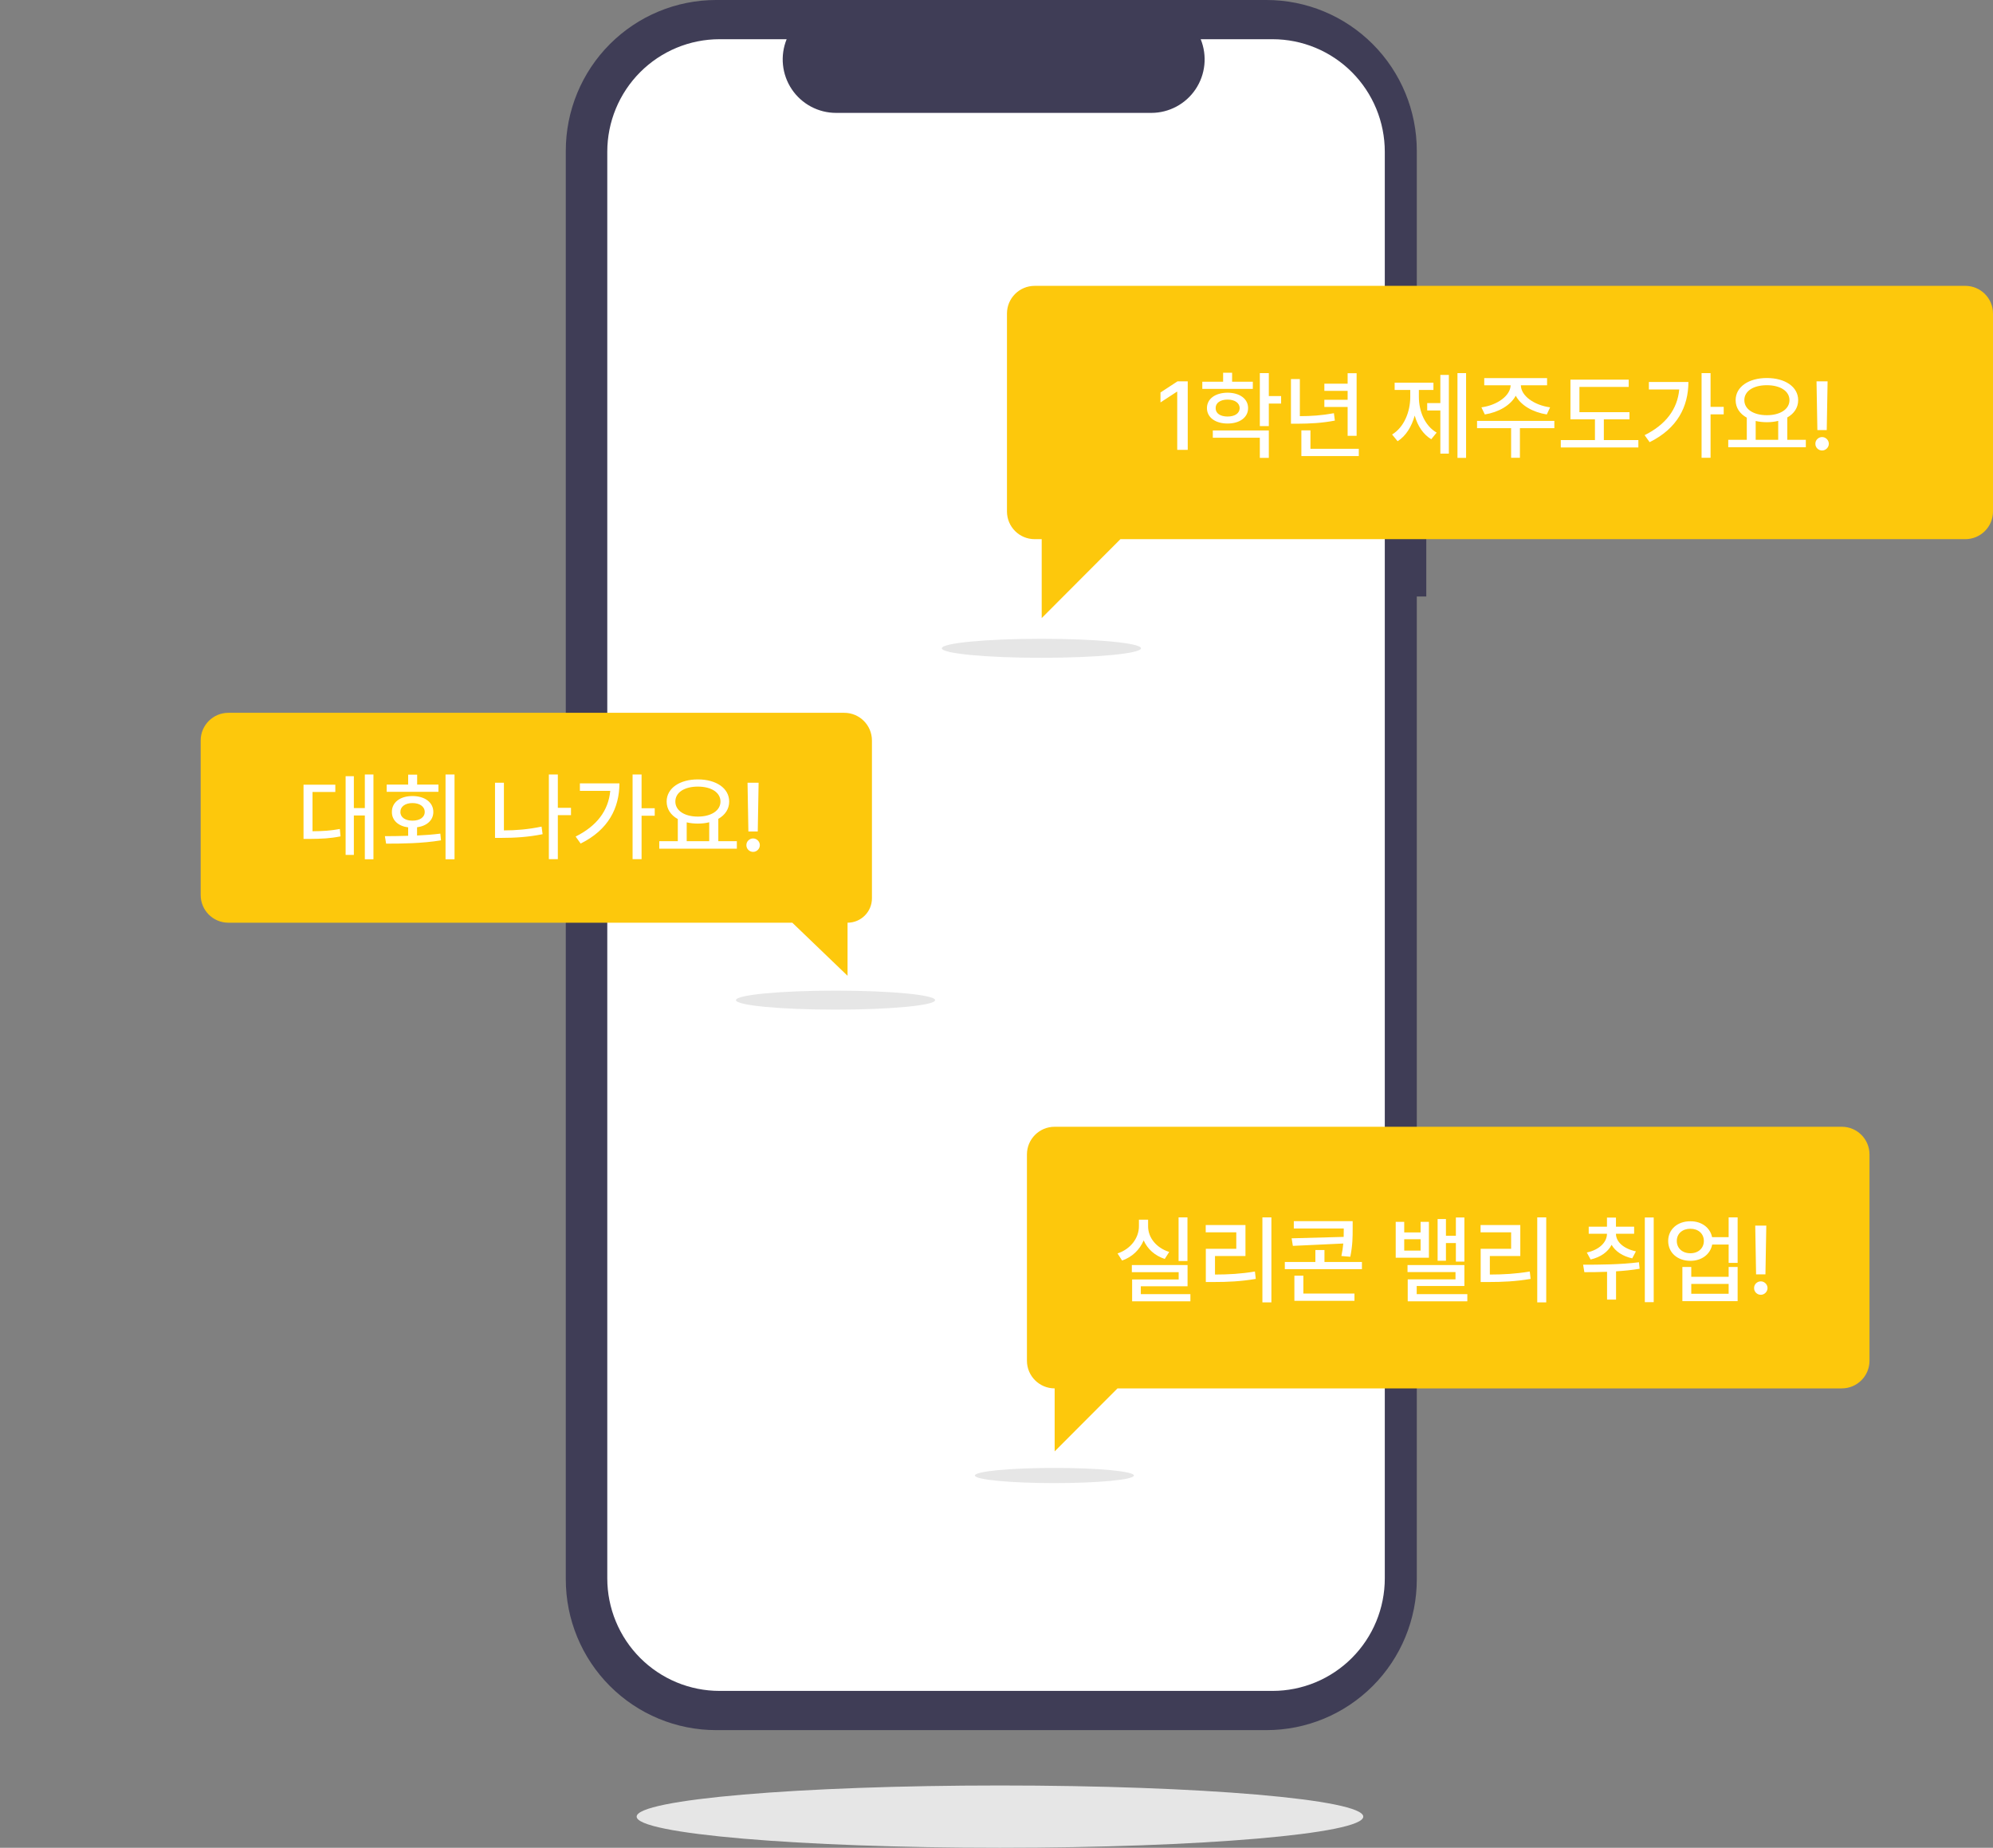 <svg width="288" height="267" viewBox="0 0 288 267" fill="none" xmlns="http://www.w3.org/2000/svg">
<rect x="0" y="0" width="288" height="267" fill="#808080" stroke="none"/>
<path d="M206.106 59.409H204.735V21.779C204.735 16.003 202.446 10.463 198.372 6.379C194.298 2.295 188.772 7.28846e-06 183.011 0H103.486C100.633 -7.66873e-06 97.808 0.563 95.172 1.658C92.537 2.752 90.142 4.357 88.124 6.379C86.107 8.401 84.507 10.802 83.415 13.445C82.323 16.087 81.761 18.919 81.761 21.779V228.221C81.761 231.081 82.323 233.913 83.415 236.555C84.507 239.198 86.107 241.599 88.124 243.621C90.142 245.643 92.537 247.248 95.172 248.342C97.808 249.437 100.633 250 103.486 250H183.011C188.772 250 194.298 247.705 198.372 243.621C202.446 239.537 204.735 233.997 204.735 228.221V86.195H206.105L206.106 59.409Z" fill="#3F3D56"/>
<path d="M183.887 5.666H173.507C173.984 6.84 174.166 8.113 174.037 9.373C173.908 10.634 173.472 11.843 172.767 12.895C172.062 13.947 171.11 14.808 169.994 15.404C168.879 16 167.634 16.312 166.37 16.312H120.812C119.548 16.312 118.303 16 117.188 15.404C116.072 14.808 115.12 13.947 114.415 12.895C113.71 11.843 113.273 10.634 113.145 9.373C113.016 8.113 113.198 6.84 113.675 5.666H103.98C99.677 5.666 95.55 7.38 92.508 10.43C89.465 13.48 87.756 17.617 87.756 21.931V228.069C87.756 230.205 88.175 232.32 88.991 234.294C89.806 236.267 91.001 238.06 92.508 239.57C94.014 241.08 95.803 242.278 97.771 243.096C99.739 243.913 101.849 244.334 103.98 244.334H183.887C186.018 244.334 188.127 243.913 190.096 243.096C192.064 242.278 193.853 241.08 195.359 239.57C196.866 238.06 198.061 236.267 198.876 234.294C199.691 232.32 200.111 230.205 200.111 228.069V21.931C200.111 19.795 199.691 17.68 198.876 15.707C198.061 13.733 196.866 11.94 195.359 10.43C193.853 8.92 192.064 7.722 190.096 6.904C188.127 6.087 186.018 5.666 183.887 5.666Z" fill="white"/>
<path d="M150.486 95.052C158.434 95.052 164.877 94.437 164.877 93.678C164.877 92.919 158.434 92.304 150.486 92.304C142.538 92.304 136.095 92.919 136.095 93.678C136.095 94.437 142.538 95.052 150.486 95.052Z" fill="#E6E6E6"/>
<path d="M288 45.306C288 43.097 286.209 41.306 284 41.306H149.513C147.304 41.306 145.513 43.097 145.513 45.306V73.908C145.513 76.117 147.304 77.908 149.513 77.908H150.532V89.312L161.907 77.908H284C286.209 77.908 288 76.117 288 73.908V45.306Z" fill="#FDC80C"/>
<path d="M270.153 166.816C270.153 164.607 268.362 162.816 266.153 162.816H152.398C150.189 162.816 148.398 164.607 148.398 166.816V196.621C148.398 198.83 150.195 200.621 152.404 200.621V209.723L161.484 200.621H266.153C268.362 200.621 270.153 198.83 270.153 196.621V166.816Z" fill="#FDC80C"/>
<path d="M171.596 175.912V182.215H170.311V175.912H171.596ZM171.609 182.803V185.865H164.855V187H172.02V188.039H163.598V184.881H170.324V183.828H163.557V182.803H171.609ZM165.908 177.184C165.895 178.824 167.084 180.314 168.957 180.902L168.314 181.914C166.886 181.449 165.812 180.479 165.266 179.234C164.705 180.574 163.611 181.641 162.148 182.146L161.492 181.121C163.406 180.479 164.582 178.879 164.582 177.184V176.24H165.908V177.184ZM183.723 175.912V188.189H182.424V175.912H183.723ZM179.977 177.02V181.49H175.574V184.17C177.557 184.163 179.293 184.074 181.344 183.732L181.467 184.799C179.293 185.168 177.447 185.25 175.287 185.25H174.248V180.451H178.65V178.072H174.234V177.02H179.977ZM195.467 176.459V177.539C195.467 178.701 195.467 179.932 195.125 181.6L193.84 181.49C193.977 180.827 194.065 180.239 194.113 179.686L186.826 180.027L186.648 178.934L194.168 178.729C194.182 178.312 194.182 177.922 194.182 177.539V177.512H186.963V176.459H195.467ZM196.807 182.352V183.391H185.664V182.352H190.08V180.629H191.393V182.352H196.807ZM195.727 186.918V187.971H187.045V184.334H188.344V186.918H195.727ZM202.918 176.555V178.086H205.283V176.555H206.486V181.736H201.688V176.555H202.918ZM202.918 180.711H205.283V179.07H202.918V180.711ZM211.613 175.926V182.297H210.383V179.617H208.947V182.174H207.744V176.145H208.947V178.564H210.383V175.926H211.613ZM211.613 182.803V185.824H204.723V187H212.037V188.039H203.424V184.867H210.328V183.814H203.396V182.803H211.613ZM223.439 175.912V188.189H222.141V175.912H223.439ZM219.693 177.02V181.49H215.291V184.17C217.273 184.163 219.01 184.074 221.061 183.732L221.184 184.799C219.01 185.168 217.164 185.25 215.004 185.25H213.965V180.451H218.367V178.072H213.951V177.02H219.693ZM233.516 178.277C233.516 179.439 234.609 180.438 236.4 180.82L235.867 181.832C234.459 181.518 233.427 180.813 232.887 179.877C232.36 180.896 231.308 181.661 229.852 181.996L229.305 180.984C231.109 180.602 232.217 179.494 232.217 178.277H229.578V177.252H232.217V175.939H233.516V177.252H236.141V178.277H233.516ZM238.971 175.926V188.162H237.686V175.926H238.971ZM228.771 182.748C231.096 182.748 234.172 182.734 236.838 182.393L236.934 183.336C235.812 183.521 234.657 183.637 233.529 183.705V187.793H232.23V183.773C231.055 183.821 229.934 183.828 228.949 183.828L228.771 182.748ZM244.275 176.473C245.889 176.459 247.133 177.396 247.406 178.77H249.799V175.912H251.098V182.488H249.799V179.836H247.42C247.153 181.244 245.902 182.188 244.275 182.188C242.402 182.188 241.062 181.012 241.062 179.316C241.062 177.648 242.402 176.459 244.275 176.473ZM244.275 177.553C243.113 177.553 242.307 178.264 242.307 179.316C242.307 180.369 243.113 181.094 244.275 181.094C245.41 181.094 246.217 180.369 246.217 179.316C246.217 178.264 245.41 177.553 244.275 177.553ZM244.398 183.076V184.498H249.799V183.076H251.098V188.012H243.113V183.076H244.398ZM244.398 186.945H249.799V185.523H244.398V186.945ZM255.24 177.102L255.117 184.143H253.764L253.641 177.102H255.24ZM254.447 187.096C253.914 187.096 253.463 186.658 253.477 186.125C253.463 185.592 253.914 185.154 254.447 185.154C254.967 185.154 255.418 185.592 255.418 186.125C255.418 186.658 254.967 187.096 254.447 187.096Z" fill="white"/>
<path d="M152.367 214.306C158.711 214.306 163.855 213.815 163.855 213.209C163.855 212.603 158.711 212.112 152.367 212.112C146.023 212.112 140.879 212.603 140.879 213.209C140.879 213.815 146.023 214.306 152.367 214.306Z" fill="#E6E6E6"/>
<path d="M120.738 145.892C128.687 145.892 135.13 145.277 135.13 144.518C135.13 143.759 128.687 143.144 120.738 143.144C112.79 143.144 106.347 143.759 106.347 144.518C106.347 145.277 112.79 145.892 120.738 145.892Z" fill="#E6E6E6"/>
<path d="M29 107C29 104.791 30.791 103 33 103H122C124.209 103 126 104.791 126 107V129.807C126 131.752 124.423 133.329 122.477 133.329V141L114.492 133.329H33C30.791 133.329 29 131.539 29 129.329V107Z" fill="#FDC80C"/>
<path d="M53.965 111.912V124.162H52.721V117.832H51.135V123.533H49.945V112.158H51.135V116.766H52.721V111.912H53.965ZM48.455 113.389V114.441H45.16V120.115C46.664 120.102 47.799 120.033 49.111 119.787L49.207 120.854C47.73 121.154 46.473 121.209 44.682 121.223H43.861V113.389H48.455ZM65.682 111.912V124.162H64.383V111.912H65.682ZM55.619 120.826C56.624 120.819 57.779 120.812 58.982 120.771V119.555C57.547 119.37 56.617 118.529 56.631 117.326C56.617 115.945 57.82 115.029 59.598 115.029C61.389 115.029 62.619 115.945 62.619 117.326C62.619 118.516 61.69 119.35 60.268 119.541V120.73C61.402 120.683 62.551 120.594 63.631 120.457L63.727 121.428C61.006 121.879 58.039 121.906 55.797 121.906L55.619 120.826ZM63.357 113.375V114.414H55.879V113.375H58.982V111.939H60.281V113.375H63.357ZM59.598 116.041C58.572 116.041 57.848 116.547 57.861 117.326C57.848 118.105 58.572 118.584 59.598 118.584C60.65 118.584 61.375 118.105 61.375 117.326C61.375 116.547 60.65 116.041 59.598 116.041ZM82.512 116.725V117.791H80.611V124.148H79.312V111.912H80.611V116.725H82.512ZM72.818 113.102V119.992C74.527 119.992 76.311 119.849 78.26 119.445L78.41 120.539C76.318 120.963 74.377 121.072 72.545 121.072H71.533V113.102H72.818ZM92.711 111.912V116.793H94.611V117.873H92.711V124.148H91.412V111.912H92.711ZM89.512 113.197C89.498 116.738 87.939 119.896 83.906 121.893L83.182 120.881C86.251 119.35 87.919 117.135 88.186 114.277H83.797V113.197H89.512ZM106.479 121.551V122.631H95.268V121.551H97.947V118.352C96.942 117.798 96.334 116.916 96.334 115.822C96.334 113.895 98.221 112.623 100.846 112.623C103.484 112.623 105.371 113.895 105.371 115.822C105.371 116.902 104.783 117.771 103.799 118.324V121.551H106.479ZM100.846 113.662C98.918 113.662 97.592 114.496 97.592 115.822C97.592 117.135 98.918 117.996 100.846 117.996C102.76 117.996 104.113 117.135 104.113 115.822C104.113 114.496 102.76 113.662 100.846 113.662ZM99.232 121.551H102.486V118.816C101.987 118.946 101.434 119.008 100.846 119.008C100.271 119.008 99.725 118.946 99.232 118.83V121.551ZM109.623 113.102L109.5 120.143H108.146L108.023 113.102H109.623ZM108.83 123.096C108.297 123.096 107.846 122.658 107.859 122.125C107.846 121.592 108.297 121.154 108.83 121.154C109.35 121.154 109.801 121.592 109.801 122.125C109.801 122.658 109.35 123.096 108.83 123.096Z" fill="white"/>
<path d="M171.635 55.102V65H170.117V56.605H170.062L167.697 58.15V56.715L170.158 55.102H171.635ZM181.041 55.156V56.195H173.74V55.156H176.748V53.857H178.047V55.156H181.041ZM177.391 56.742C179.154 56.756 180.357 57.631 180.357 58.971C180.357 60.31 179.154 61.199 177.391 61.199C175.613 61.199 174.41 60.31 174.41 58.971C174.41 57.631 175.613 56.756 177.391 56.742ZM177.391 57.74C176.352 57.74 175.654 58.219 175.668 58.971C175.654 59.736 176.352 60.188 177.391 60.188C178.43 60.188 179.127 59.736 179.141 58.971C179.127 58.219 178.43 57.74 177.391 57.74ZM183.352 53.912V57.234H185.129V58.315H183.352V61.568H182.053V53.912H183.352ZM183.352 62.197V66.162H182.053V63.25H175.258V62.197H183.352ZM196.039 53.926V62.977H194.74V58.807H191.377V57.768H194.74V56.482H191.377V55.443H194.74V53.926H196.039ZM196.354 64.85V65.902H188.055V62.184H189.367V64.85H196.354ZM187.836 54.773V60.133C189.463 60.133 191.008 60.03 192.758 59.709L192.895 60.775C190.953 61.145 189.299 61.213 187.494 61.227H186.551V54.773H187.836ZM211.857 53.912V66.162H210.613V53.912H211.857ZM209.369 54.172V65.547H208.139V59.312H206.238V58.246H208.139V54.172H209.369ZM205.035 57.33C205.035 59.422 205.883 61.514 207.605 62.512L206.826 63.469C205.657 62.772 204.851 61.534 204.434 60.051C203.989 61.65 203.155 63.011 201.959 63.756L201.166 62.785C202.902 61.732 203.791 59.504 203.791 57.33V56.346H201.535V55.293H207.141V56.346H205.035V57.33ZM224.613 60.816V61.869H219.637V66.148H218.365V61.869H213.443V60.816H224.613ZM223.561 54.637V55.676H219.773C219.794 57.193 221.681 58.547 223.998 58.861L223.52 59.887C221.51 59.572 219.773 58.581 219.035 57.18C218.276 58.581 216.547 59.572 214.564 59.887L214.072 58.861C216.362 58.547 218.249 57.193 218.297 55.676H214.482V54.637H223.561ZM235.469 59.559V60.598H231.764V63.592H236.754V64.658H225.543V63.592H230.479V60.598H226.938V54.855H235.359V55.908H228.236V59.559H235.469ZM247.186 53.912V58.793H249.086V59.873H247.186V66.148H245.887V53.912H247.186ZM243.986 55.197C243.973 58.738 242.414 61.897 238.381 63.893L237.656 62.881C240.726 61.35 242.394 59.135 242.66 56.277H238.271V55.197H243.986ZM260.953 63.551V64.631H249.742V63.551H252.422V60.352C251.417 59.798 250.809 58.916 250.809 57.822C250.809 55.895 252.695 54.623 255.32 54.623C257.959 54.623 259.846 55.895 259.846 57.822C259.846 58.902 259.258 59.77 258.273 60.324V63.551H260.953ZM255.32 55.662C253.393 55.662 252.066 56.496 252.066 57.822C252.066 59.135 253.393 59.996 255.32 59.996C257.234 59.996 258.588 59.135 258.588 57.822C258.588 56.496 257.234 55.662 255.32 55.662ZM253.707 63.551H256.961V60.816C256.462 60.946 255.908 61.008 255.32 61.008C254.746 61.008 254.199 60.946 253.707 60.83V63.551ZM264.098 55.102L263.975 62.143H262.621L262.498 55.102H264.098ZM263.305 65.096C262.771 65.096 262.32 64.658 262.334 64.125C262.32 63.592 262.771 63.154 263.305 63.154C263.824 63.154 264.275 63.592 264.275 64.125C264.275 64.658 263.824 65.096 263.305 65.096Z" fill="white"/>
<path d="M144.5 267C173.495 267 197 264.985 197 262.5C197 260.015 173.495 258 144.5 258C115.505 258 92 260.015 92 262.5C92 264.985 115.505 267 144.5 267Z" fill="#E6E6E6"/>
</svg>
